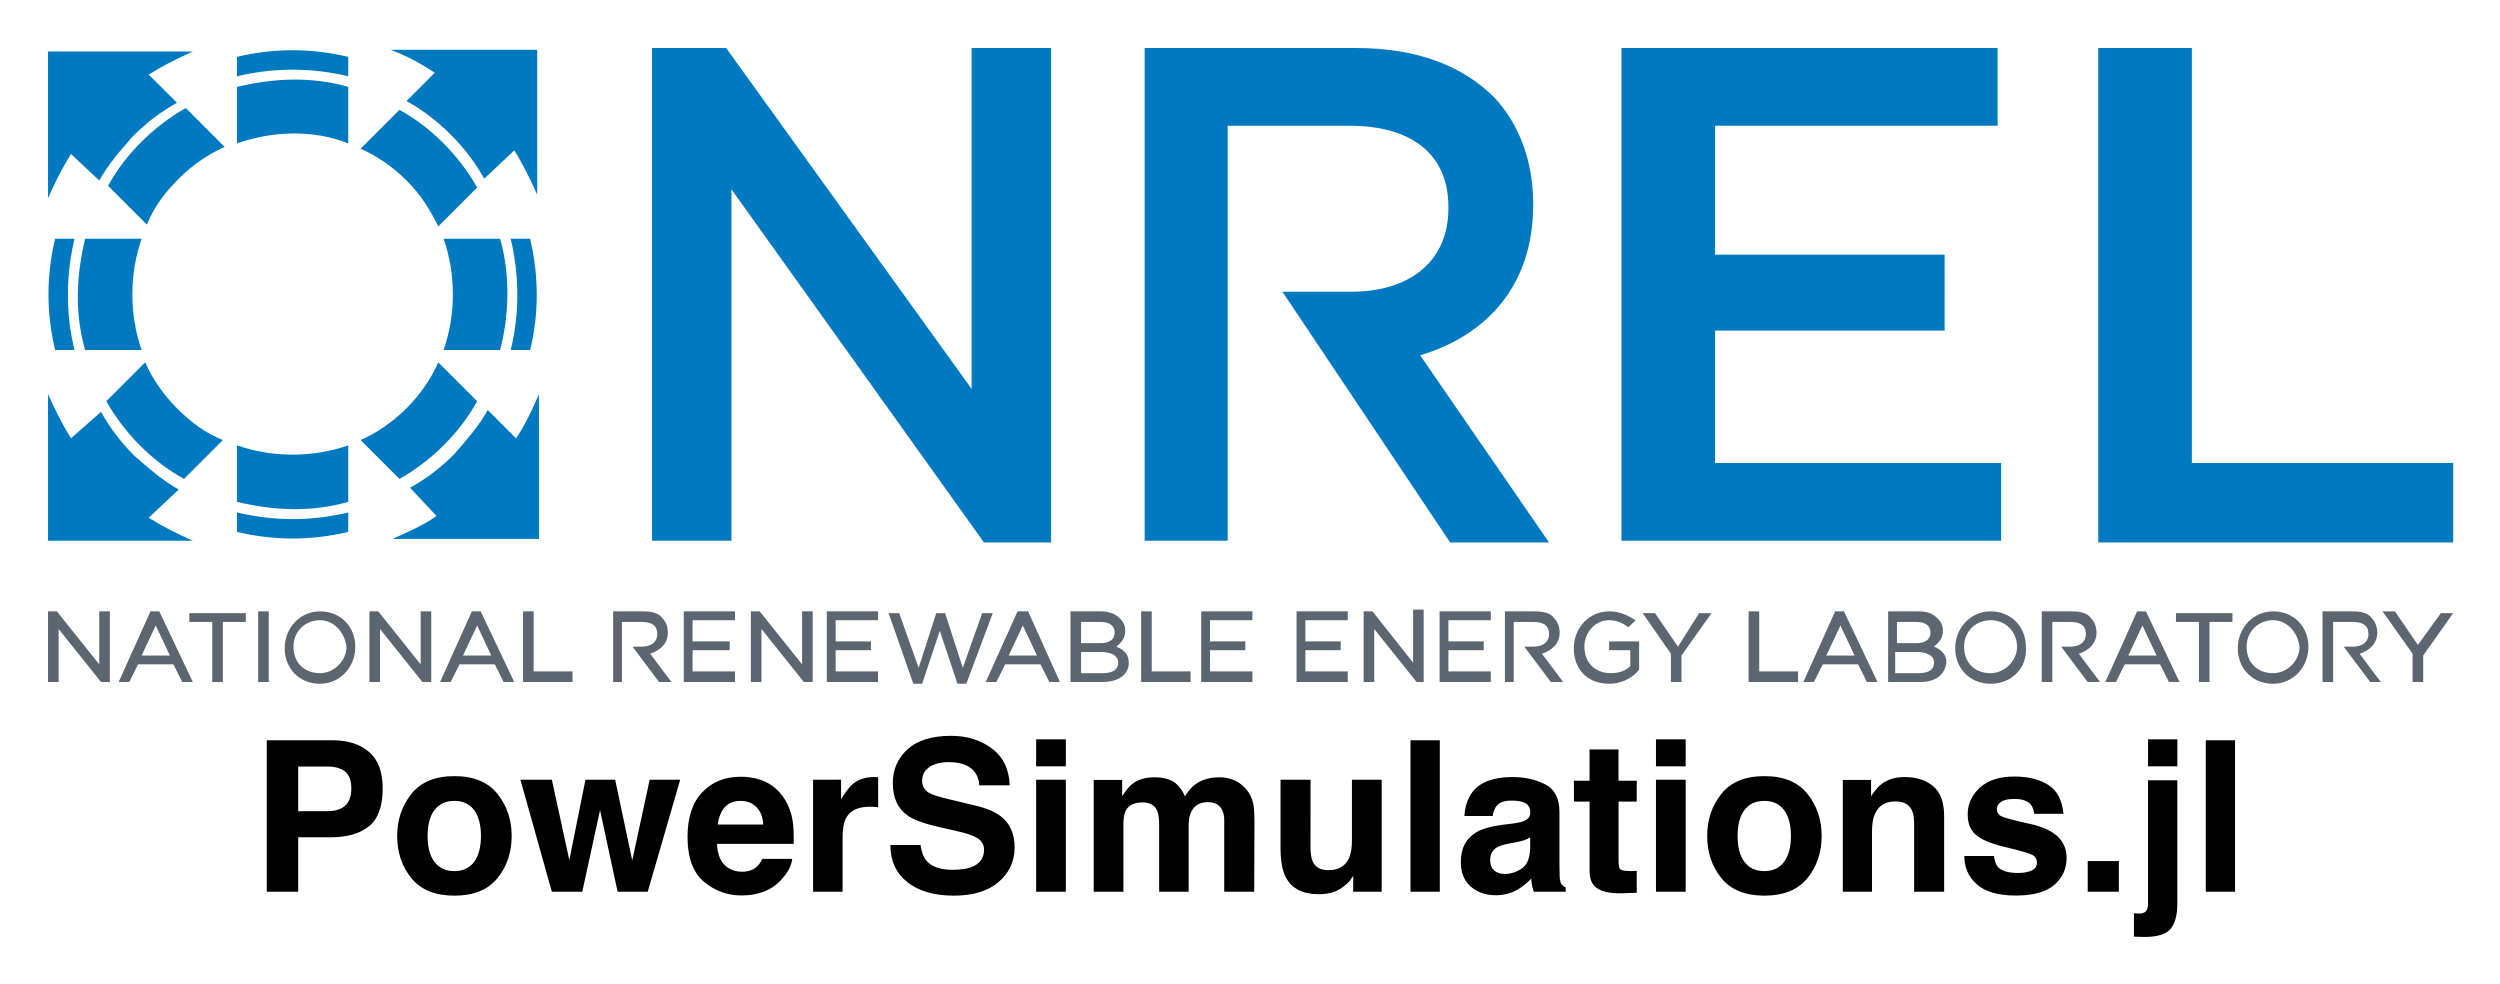 <svg xmlns="http://www.w3.org/2000/svg" role="img" viewBox="3.78 20.28 141.57 55.70"><path fill="#0079C1" fill-rule="evenodd" d="M28.5 49.5c-.7.5-1.6.9-2.5 1.3h8.3v-8.2c-.3.7-.8 1.8-1.3 2.5l-1.6-1.6c-.5.9-1.2 1.7-1.9 2.5-.8.8-1.6 1.4-2.5 1.9l1.5 1.6zm.1-8.7c-.4.9-1 1.8-1.8 2.6s-1.7 1.4-2.6 1.8l2.2 2.2c.9-.5 1.8-1.2 2.5-1.9.8-.8 1.4-1.6 1.9-2.5l-2.2-2.2zm5.2-.7c.5-2 .5-4.2 0-6.3h-1.1c.5 2.1.5 4.3 0 6.3h1.1zm-1.7 0c.5-1.9.6-4.2 0-6.3h-3.2c.7 2 .7 4.3 0 6.3h3.2zm.8-11.3c.4.6.9 1.6 1.3 2.5v-8.2h-8.3c.8.3 1.6.7 2.5 1.3L26.8 26c.9.5 1.7 1.1 2.5 1.9.8.8 1.4 1.6 1.9 2.5l1.7-1.6zm-8.7-.1c.9.4 1.8 1 2.6 1.8s1.3 1.6 1.8 2.6l2.2-2.2c-.5-.9-1.2-1.8-1.9-2.5-.8-.8-1.6-1.4-2.5-1.9l-2.2 2.2zm-.7-5.2c-2.1-.5-4.2-.5-6.3 0v1.1c2.1-.5 4.2-.5 6.3 0v-1.1zm0 1.7c-2.1-.6-4.2-.5-6.3 0v3.2c2-.7 4.3-.8 6.3 0v-3.2zM9.4 30.5c.5-.9 1.2-1.7 1.9-2.5.8-.8 1.6-1.4 2.5-1.9l-1.6-1.6c.8-.5 1.6-.9 2.5-1.3H6.5v8.3c.4-.9.8-1.7 1.3-2.5l1.6 1.5zm4.9-4.1c-.9.5-1.8 1.2-2.5 1.9-.8.8-1.4 1.6-1.9 2.5l2.2 2.2c.4-1 1-1.8 1.8-2.6s1.7-1.4 2.6-1.8l-2.2-2.2zm-5.7 7.4c-.5 2.1-.6 4.2 0 6.3h3.2c-.7-2-.7-4.3 0-6.3H8.6zm-1.7 0c-.5 2.1-.5 4.2 0 6.3H8c-.5-2-.5-4.2 0-6.3H6.9zm.9 11.3c-.5-.8-.9-1.6-1.3-2.5v8.3h8.2c-.9-.4-1.7-.8-2.5-1.3l1.7-1.6c-.9-.5-1.7-1.2-2.5-1.9-.8-.8-1.4-1.6-1.9-2.5l-1.7 1.5zm2-2.1c.5.9 1.2 1.8 1.9 2.5.8.8 1.6 1.4 2.5 1.9l2.2-2.2c-1-.4-1.8-1-2.6-1.8s-1.4-1.7-1.8-2.6L9.8 43zm7.4 2.5c2 .7 4.3.7 6.3 0v3.2c-2.1.6-4.2.5-6.3 0v-3.2zm0 3.8c2.1.5 4.2.5 6.3 0v1.1c-2.1.5-4.2.5-6.3 0v-1.1z" clip-rule="evenodd"/><path fill="#0079C1" d="M40.7 23h4.2l13.9 19.3V23h4.5v28h-3.8L45.2 31v19.9h-4.5V23zm35.7 13.8h3.9c3.4 0 5.5-1.8 5.5-4.7V32c0-3-2.1-4.6-5.6-4.6h-6.9v23.5h-4.7V23h12c3.4 0 6 1 7.8 2.8 1.4 1.5 2.2 3.6 2.2 6v.1c0 4.6-2.7 7.4-6.4 8.5L91.5 51h-5.6l-9.5-14.2zM95.6 23h21.3v4.4h-16v7.3h13V39h-13v7.5h16.2v4.4H95.6V23zm27 0h5.3v23.5h14.8V51h-20.1V23z"/><path fill="#5C6670" d="M9.9 58.9h-.4l-2.4-3v3h-.6v-4H7l2.4 3v-3h.6v4h-.1zm4.8 0h-.6l-.5-1h-2l-.5 1h-.6l1.8-4h.5l1.9 4zm-2.9-1.5h1.6l-.8-1.7-.8 1.7zm4.6 1.5h-.6v-3.4h-1.3V55h3.2v.5h-1.3v3.4zm2.6 0h-.6v-4h.6v4zm2.9.1c-1.2 0-2-.9-2-2 0-1.2.9-2.1 2-2.1 1.2 0 2 .9 2 2 0 1.2-.9 2.1-2 2.1zm0-3.6c-.8 0-1.5.6-1.5 1.5s.6 1.5 1.5 1.5c.8 0 1.5-.7 1.5-1.5-.1-.8-.7-1.5-1.5-1.5zm6.2 3.5h-.4l-2.4-3v3h-.6v-4h.5l2.4 3v-3h.6v4h-.1zm4.8 0h-.6l-.5-1h-2l-.5 1h-.6l1.8-4h.5l1.9 4zM30 57.4h1.6l-.8-1.7-.8 1.7zm6.2 1.5h-2.8v-4h.6v3.4h2.2v.6zm2.9 0h-.6v-4h1.7c.5 0 .9.1 1.1.4.2.2.3.5.3.8 0 .6-.4 1-1 1.2l1.2 1.6h-.7l-1.5-2h.5c.6 0 .9-.3.9-.7 0-.5-.3-.7-.9-.7H39v3.4zm50.5 0H89v-4h1.7c.5 0 .9.1 1.1.4.2.2.3.5.3.8 0 .6-.4 1-1 1.2l1.2 1.6h-.7l-1.5-2h.5c.6 0 .9-.3.9-.7 0-.5-.3-.7-.9-.7h-1.1v3.4zm30.4 0h-.6v-4h1.7c.5 0 .9.1 1.1.4.2.2.3.5.3.8 0 .6-.4 1-1 1.2l1.2 1.6h-.7l-1.5-2h.5c.6 0 .9-.3.9-.7 0-.5-.3-.7-.9-.7h-1v3.4zm15.9 0h-.6v-4h1.7c.5 0 .9.1 1.1.4.2.2.3.5.3.8 0 .6-.4 1-1 1.2l1.2 1.6h-.6l-1.5-2h.5c.6 0 .9-.3.9-.7 0-.5-.3-.7-.9-.7h-1.1v3.4zm-90.4 0h-3v-4h2.9v.5H43v1.2h2.1v.5H43v1.2h2.4v.6h.1zm4.2 0h-.4l-2.4-3v3h-.6v-4h.5l2.4 3v-3h.6v4h-.1zm3.9 0h-3v-4h2.9v.5h-2.4v1.2h2v.5h-2v1.2h2.4v.6h.1zm4.9.1H58l-1-3-1 3h-.5l-1.4-4h.6l1.1 3.1 1-3.1h.5l1 3.1 1.1-3.1h.6l-1.5 4zm5.3-.1h-.6l-.5-1h-2l-.5 1h-.6l1.8-4h.6l1.8 4zm-2.9-1.5h1.6l-.8-1.7-.8 1.7zm5.3 1.5h-1.8v-4h1.7c.4 0 .8.1 1.1.4.2.2.3.4.3.7 0 .5-.3.7-.5.9.5.2.7.5.7.9 0 .7-.6 1.1-1.5 1.1zm-1.2-.5h1.2c.6 0 .9-.2.9-.6 0-.5-.6-.6-1-.6H65v1.2zm0-1.7h1.1c.5 0 .8-.2.8-.6 0-.4-.3-.6-.8-.6H65v1.2zm6.2 2.2h-2.8v-4h.6v3.4h2.2v.6zm3.6 0h-3v-4h2.9v.5h-2.4v1.2h2v.5h-2v1.2h2.4v.6h.1zm5.4 0h-3v-4h2.9v.5h-2.4v1.2h2v.5h-2v1.2h2.4v.6h.1zm4.2 0H84l-2.4-3v3H81v-4h.5l2.3 2.9v-3h.6v4.1zm3.9 0h-3v-4h2.9v.5h-2.4v1.2h2v.5h-2v1.2h2.4v.6h.1zm6.6.1c-1.2 0-2-.8-2-2s.9-2.1 2-2.1c.6 0 1 .2 1.5.5l-.4.4c-.3-.2-.6-.4-1.1-.4-.8 0-1.4.7-1.4 1.5 0 .9.6 1.5 1.5 1.5.4 0 .8-.1 1.1-.4v-.9h-1.2v-.5h1.7v1.6c-.3.4-.9.8-1.7.8zm4.1-.1h-.6v-1.6L96.8 55h.7l1.3 1.9L100 55h.7L99 57.4v1.5zm6.6 0h-2.8v-4h.6v3.4h2.2v.6zm4.5 0h-.6l-.5-1h-2l-.5 1h-.6l1.8-4h.5l1.9 4zm-2.9-1.5h1.6l-.8-1.7-.8 1.7zm5.3 1.5h-1.8v-4h1.7c.5 0 .8.1 1.1.4.2.2.3.4.3.7 0 .5-.3.7-.5.9.5.2.7.5.7.9-.1.7-.6 1.1-1.5 1.1zm-1.3-.5h1.2c.6 0 .9-.2.9-.6 0-.5-.6-.6-1-.6h-1.2v1.2h.1zm0-1.7h1.1c.5 0 .8-.2.8-.6 0-.4-.3-.6-.8-.6h-1.1v1.2zm5.3 2.3c-1.2 0-2-.9-2-2 0-1.2.9-2.1 2-2.1 1.2 0 2 .9 2 2 .1 1.2-.8 2.1-2 2.1zm0-3.6c-.8 0-1.5.6-1.5 1.5s.6 1.5 1.5 1.5c.8 0 1.5-.7 1.5-1.5s-.6-1.5-1.5-1.5zm10.7 3.5h-.6l-.5-1h-2l-.5 1h-.6l1.8-4h.5l1.9 4zm-2.9-1.5h1.6l-.8-1.7-.8 1.7zm4.6 1.5h-.6v-3.4H127V55h3.2v.5h-1.3v3.4zm3.6.1c-1.2 0-2-.9-2-2 0-1.2.9-2.1 2-2.1 1.2 0 2 .9 2 2 0 1.2-.9 2.1-2 2.1zm0-3.6c-.8 0-1.5.6-1.5 1.5s.6 1.5 1.5 1.5c.8 0 1.5-.7 1.5-1.5-.1-.8-.7-1.5-1.5-1.5zm8.5 3.5h-.6v-1.6l-1.7-2.4h.7l1.3 1.9L142 55h.7l-1.7 2.4v1.5z"/><path d="M23.324 63.974c.235.19.351.508.351.955 0 .445-.116.771-.351.978-.235.205-.564.308-.987.308h-1.67v-2.526h1.67c.422 0 .752.096.987.285zm1.359 3.091c.512-.419.768-1.134.768-2.147 0-.927-.257-1.612-.768-2.054-.513-.442-1.2-.664-2.061-.664h-3.736v8.578h1.781v-3.084h1.821c.95 0 1.682-.21 2.195-.629zm5.941 2.026c-.26.344-.632.518-1.117.518-.485 0-.858-.174-1.121-.518-.262-.346-.392-.836-.392-1.473 0-.636.131-1.126.392-1.47.263-.343.636-.515 1.121-.515.485 0 .858.172 1.117.515.26.344.391.834.391 1.47 0 .637-.131 1.127-.391 1.473zm1.328.915c.535-.66.803-1.457.803-2.389 0-.915-.268-1.708-.803-2.38-.536-.67-1.349-1.006-2.438-1.006-1.091 0-1.904.336-2.438 1.006-.536.672-.805 1.465-.805 2.38 0 .932.268 1.728.805 2.389.535.662 1.347.993 2.438.993 1.089 0 1.902-.331 2.438-.993zm-2.438-5.741zm7.42.169l-.914 4.551-.99-4.551h-1.78l1.78 6.343h1.723l1.006-4.62.995 4.62h1.705l1.839-6.343h-1.728l-.988 4.569-.967-4.569zm7.888 1.559c.212-.24.51-.361.894-.361.353 0 .649.114.887.341.238.227.372.56.399.998H44.423c.053-.412.187-.737.397-.978zm2.319-1.432c-.422-.197-.897-.296-1.425-.296-.889 0-1.611.293-2.167.879-.558.586-.836 1.429-.836 2.526 0 1.172.308 2.018.925 2.538.617.52 1.329.78 2.135.78.978 0 1.738-.31 2.281-.925.349-.389.546-.771.588-1.147h-1.693c-.089.187-.192.333-.308.437-.214.194-.49.291-.833.291-.321 0-.598-.079-.826-.24-.376-.255-.576-.702-.599-1.338h4.342c.007-.548-.01-.967-.053-1.258-.074-.497-.235-.932-.483-1.309-.275-.425-.624-.738-1.048-.937zm-1.309-.296zm7.534.02c-.022-.002-.046-.002-.078-.002-.497 0-.901.129-1.21.389-.19.156-.414.445-.67.867v-1.106H49.823v6.343h1.67V67.746c0-.51.065-.886.192-1.131.228-.434.677-.651 1.344-.651.051 0 .118.002.199.005.081.005.174.012.28.023V64.295c-.074-.005-.122-.007-.144-.01zm2.546 3.845H54.2c0 .892.32 1.592.96 2.102.641.512 1.52.766 2.637.766 1.093 0 1.94-.26 2.539-.778.599-.516.899-1.169.899-1.952 0-.765-.255-1.349-.768-1.751-.329-.26-.818-.468-1.467-.622l-1.478-.356c-.569-.136-.942-.253-1.117-.354-.271-.152-.407-.381-.407-.687 0-.334.137-.594.414-.78.275-.187.644-.28 1.106-.28.415 0 .761.071 1.041.215.419.217.644.584.675 1.099h1.723c-.031-.91-.366-1.606-1.005-2.086-.637-.478-1.409-.718-2.313-.718-1.083 0-1.904.253-2.463.761-.558.51-.838 1.147-.838 1.915 0 .843.29 1.462.867 1.857.341.237.958.455 1.851.657l.907.204c.533.116.922.25 1.17.402.248.154.372.374.372.657 0 .485-.25.816-.75.995-.265.093-.608.139-1.031.139-.705 0-1.203-.175-1.495-.53-.159-.194-.267-.487-.321-.877zm1.741-6.193zm6.483 1.74v-1.531h-1.682v1.531zm-1.682.757v6.343h1.682v-6.343zm11.204.023c-.271-.108-.548-.162-.828-.162-.419 0-.798.086-1.141.262-.321.174-.591.449-.808.821-.124-.311-.308-.564-.548-.763-.298-.214-.69-.319-1.175-.319-.512 0-.929.124-1.251.372-.182.139-.376.374-.581.704v-.925h-1.612v6.332h1.682V66.96c0-.346.045-.606.134-.78.162-.306.48-.46.954-.46.407 0 .682.154.821.46.078.171.116.444.116.821v3.776h1.67v-3.776c0-.285.045-.526.134-.728.175-.381.492-.569.949-.569.396 0 .667.147.814.442.078.154.118.353.118.593v4.039h1.698l.012-3.998c0-.412-.02-.723-.058-.937-.061-.323-.182-.594-.361-.814-.222-.271-.467-.462-.738-.571zm4.335-.023h-1.7v3.824c0 .725.091 1.275.273 1.647.326.675.958 1.013 1.899 1.013.324 0 .609-.043.853-.129.242-.084.493-.243.753-.477.084-.074.159-.159.22-.257.063-.096.101-.156.118-.174v.896h1.612v-6.343H80.337v3.452c0 .407-.055.735-.164.983-.209.459-.598.687-1.164.687-.442 0-.74-.161-.891-.483-.084-.182-.127-.454-.127-.814zm1.164-.169zm6.156 6.512v-8.578h-1.659v8.578zm5.117-3.084v.617c-.012.555-.169.937-.468 1.146-.301.21-.631.315-.987.315-.225 0-.417-.063-.574-.189-.156-.126-.235-.331-.235-.614 0-.318.127-.553.384-.705.151-.089.402-.164.752-.227l.372-.07c.185-.035.333-.073.439-.113.106-.041.212-.094.318-.161zm-1.008-.775l-.564.07c-.639.083-1.124.219-1.453.409-.603.349-.902.914-.902 1.693 0 .601.187 1.066.561 1.394.374.328.849.492 1.422.492.45 0 .854-.103 1.212-.31.298-.174.563-.386.791-.634.012.144.026.271.046.384.02.113.055.233.104.361h1.804v-.245c-.109-.05-.19-.114-.245-.192-.053-.076-.086-.223-.098-.442-.008-.286-.012-.531-.012-.733v-2.909c0-.765-.27-1.285-.809-1.561-.54-.275-1.157-.412-1.851-.412-1.068 0-1.819.278-2.258.838-.276.358-.43.813-.465 1.367h1.599c.04-.245.118-.439.233-.581.162-.195.44-.291.833-.291.349 0 .614.05.795.147.18.099.27.28.27.54 0 .214-.118.369-.354.47-.132.06-.351.108-.659.146zm.088-2.654zm3.399 1.409h.886v3.905c0 .396.093.689.278.879.288.298.823.434 1.607.407l.785-.03v-1.24c-.053.005-.109.008-.166.01-.056.002-.109.003-.161.003-.336 0-.538-.033-.604-.098-.066-.063-.099-.225-.099-.485v-3.352h1.03v-1.182H95.433v-1.768h-1.641v1.768h-.886zm6.327-1.996v-1.531h-1.682v1.531zm-1.682.757v6.343h1.682v-6.343zm7.251 4.657c-.26.344-.632.518-1.117.518-.485 0-.858-.174-1.121-.518-.262-.346-.392-.836-.392-1.473 0-.636.131-1.126.392-1.47.263-.343.636-.515 1.121-.515.485 0 .858.172 1.117.515.26.344.391.834.391 1.47 0 .637-.131 1.127-.391 1.473zm1.328.915c.535-.66.803-1.457.803-2.389 0-.915-.268-1.708-.803-2.38-.536-.67-1.349-1.006-2.438-1.006-1.091 0-1.904.336-2.438 1.006-.536.672-.803 1.465-.803 2.38 0 .932.267 1.728.803 2.389.535.662 1.347.993 2.438.993 1.089 0 1.902-.331 2.438-.993zm-2.438-5.741zm9.553.533c-.417-.344-.954-.515-1.609-.515-.525 0-.957.127-1.298.384-.19.142-.392.377-.606.704v-.925h-1.601v6.332h1.654v-3.433c0-.392.053-.713.162-.967.21-.477.596-.715 1.159-.715.457 0 .768.162.93.488.089.179.134.435.134.768v3.859h1.7V66.507c0-.796-.209-1.366-.626-1.708zm-2.222-.533zm5.67 4.488h-1.682c0 .651.237 1.187.712 1.609.475.42 1.212.631 2.208.631.978 0 1.702-.199 2.169-.596.467-.397.702-.91.702-1.54 0-.477-.164-.876-.49-1.194-.329-.315-.824-.548-1.483-.704-.99-.217-1.566-.371-1.728-.46-.164-.084-.245-.223-.245-.412 0-.152.076-.285.23-.397.154-.111.411-.167.771-.167.439 0 .748.111.93.336.098.124.157.293.18.507h1.659c-.073-.775-.359-1.321-.857-1.637-.5-.316-1.144-.475-1.935-.475-.834 0-1.482.21-1.942.632-.459.42-.689.924-.689 1.51 0 .497.147.877.442 1.141.295.268.801.49 1.518.669.998.237 1.574.404 1.73.502.154.096.232.238.232.424 0 .194-.096.339-.288.437-.192.096-.45.146-.776.146-.555 0-.935-.111-1.141-.333-.118-.124-.192-.333-.227-.627zm1.268-4.488zm4.039 4.777v1.735h1.763v-1.735zm5.075-5.365v-1.531h-1.659v1.531zm-2.457 8.317v1.326c.147.005.27.008.369.013.099.003.174.005.225.005.737 0 1.232-.154 1.483-.46.252-.306.379-.78.379-1.42v-6.994h-1.659v6.966c0 .228-.043.382-.126.462-.083.079-.207.119-.369.119-.031 0-.066 0-.106-.002-.038-.002-.104-.007-.197-.015zm5.726-1.217v-8.578h-1.659v8.578z"/></svg>